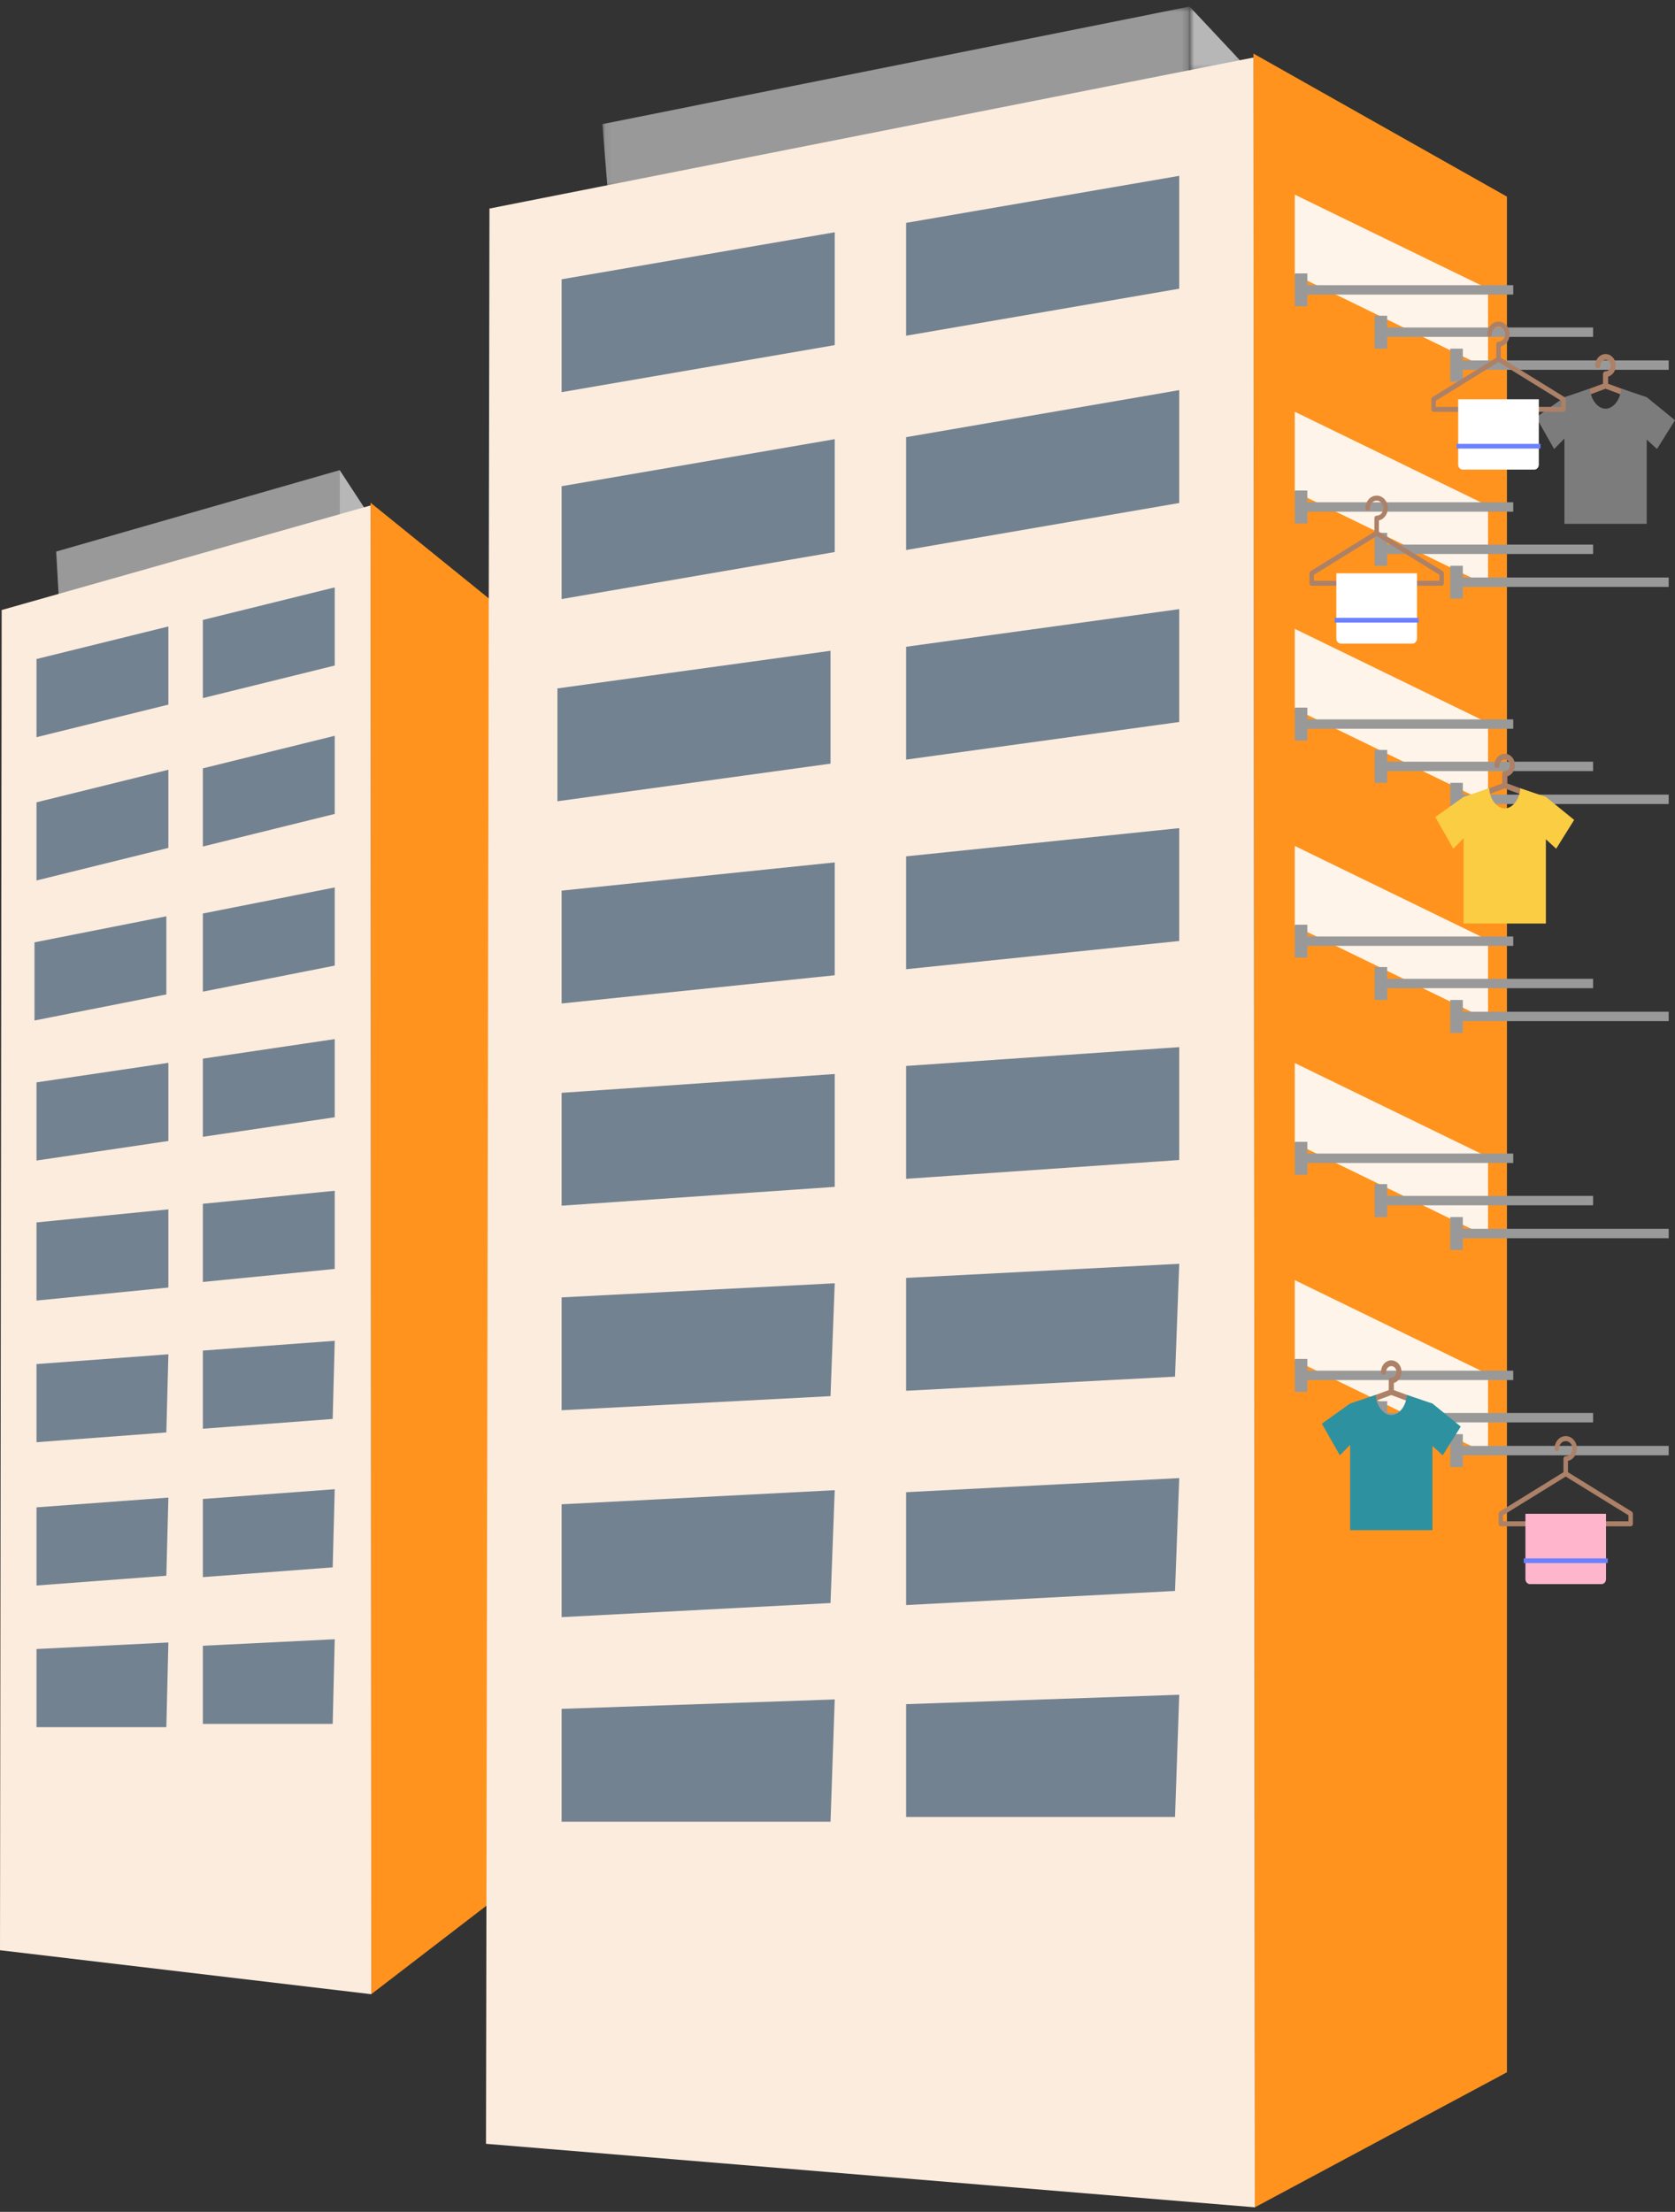 <?xml version="1.0" encoding="UTF-8"?>
<svg width="256px" height="338px" viewBox="0 0 256 338" version="1.1" xmlns="http://www.w3.org/2000/svg" xmlns:xlink="http://www.w3.org/1999/xlink">
    <rect x="0" y="0" width="256" height="338" fill="#333333" stroke="none"/>
    <!-- Generator: Sketch 52.6 (67491) - http://www.bohemiancoding.com/sketch -->
    <title>cassia-zoom copy</title>
    <desc>Created with Sketch.</desc>
    <defs>
        <polygon id="path-1" points="0.064 0.693 89.806 0.693 89.806 28.719 0.064 28.719"></polygon>
        <polygon id="path-3" points="0.806 0.693 8.891 0.693 8.891 10.753 0.806 10.753"></polygon>
        <polygon id="path-5" points="0 337 256 337 256 0.693 0 0.693"></polygon>
    </defs>
    <g id="cassia-zoom-copy" stroke="none" stroke-width="1" fill="none" fill-rule="evenodd">
        <g id="Group-127">
            <g id="Group-5" transform="translate(8, 71.307)">
                <polygon id="Fill-1" fill="#999999" points="43.92 7.503 0.979 19.944 0.588 12.978 43.92 0.537"></polygon>
                <polygon id="Fill-3" fill="#B7B7B7" points="47.823 6.509 43.92 7.504 43.92 0.537"></polygon>
            </g>
            <polygon id="Fill-6" fill="#FF931E" points="75.342 290.45 56.739 304.741 56.635 76.821 75.342 91.96"></polygon>
            <polygon id="Fill-7" fill="#FCECDE" points="0.256 93.221 -0 298.02 56.74 304.741 56.636 77.242"></polygon>
            <polygon id="Fill-8" fill="#738290" points="25.734 107.674 5.581 112.651 5.581 100.707 25.734 95.731"></polygon>
            <polygon id="Fill-9" fill="#738290" points="51.158 101.703 31.005 106.68 31.005 94.736 51.158 89.76"></polygon>
            <polygon id="Fill-10" fill="#738290" points="25.734 129.57 5.581 134.547 5.581 122.603 25.734 117.627"></polygon>
            <polygon id="Fill-11" fill="#738290" points="51.158 124.381 31.005 129.358 31.005 117.414 51.158 112.438"></polygon>
            <polygon id="Fill-12" fill="#738290" points="25.424 263.933 5.581 263.933 5.581 251.99 25.735 250.995"></polygon>
            <polygon id="Fill-13" fill="#738290" points="50.848 263.436 31.005 263.436 31.005 251.493 51.159 250.498"></polygon>
            <polygon id="Fill-14" fill="#738290" points="25.424 240.793 5.581 242.286 5.581 230.342 25.735 228.85"></polygon>
            <polygon id="Fill-15" fill="#738290" points="50.848 239.513 31.005 241.006 31.005 229.064 51.159 227.571"></polygon>
            <polygon id="Fill-16" fill="#738290" points="25.424 218.897 5.581 220.39 5.581 208.447 25.735 206.954"></polygon>
            <polygon id="Fill-17" fill="#738290" points="50.848 216.835 31.005 218.328 31.005 206.385 51.159 204.892"></polygon>
            <polygon id="Fill-18" fill="#738290" points="25.424 151.964 5.271 155.945 5.271 144.002 25.424 140.021"></polygon>
            <polygon id="Fill-19" fill="#738290" points="51.158 147.556 31.005 151.537 31.005 139.595 51.158 135.613"></polygon>
            <polygon id="Fill-20" fill="#738290" points="25.734 174.358 5.581 177.344 5.581 165.4 25.734 162.415"></polygon>
            <polygon id="Fill-21" fill="#738290" points="51.158 170.732 31.005 173.718 31.005 161.774 51.158 158.789"></polygon>
            <polygon id="Fill-22" fill="#738290" points="25.734 196.752 5.581 198.743 5.581 186.799 25.734 184.809"></polygon>
            <polygon id="Fill-23" fill="#738290" points="51.158 193.909 31.005 195.899 31.005 183.956 51.158 181.965"></polygon>
            <g id="Group-30" transform="translate(92, 0.307)">
                <g id="Group-26">
                    <mask id="mask-2" fill="white">
                        <use xlink:href="#path-1"></use>
                    </mask>
                    <g id="Clip-25"></g>
                    <polygon id="Fill-24" fill="#999999" mask="url(#mask-2)" points="89.806 10.753 0.872 28.719 0.064 18.659 89.806 0.693"></polygon>
                </g>
                <g id="Group-29" transform="translate(89, 0)">
                    <mask id="mask-4" fill="white">
                        <use xlink:href="#path-3"></use>
                    </mask>
                    <g id="Clip-28"></g>
                    <polygon id="Fill-27" fill="#B7B7B7" mask="url(#mask-4)" points="8.891 9.317 0.806 10.753 0.806 0.693"></polygon>
                </g>
            </g>
            <polygon id="Fill-31" fill="#FF931E" points="191.787 337.307 230.314 316.671 230.314 30.048 191.57 8.186"></polygon>
            <polygon id="Fill-32" fill="#FCECDE" points="74.808 31.869 74.277 327.601 191.787 337.307 191.57 8.793"></polygon>
            <polygon id="Fill-33" fill="#FFF4E9" points="227.425 56.333 197.888 41.961 197.888 29.745 227.425 44.117"></polygon>
            <polygon id="Fill-34" fill="#999999" points="199.172 45.015 231.278 45.015 231.278 43.578 199.172 43.578"></polygon>
            <polygon id="Fill-35" fill="#999999" points="197.887 46.811 199.813 46.811 199.813 41.781 197.887 41.781"></polygon>
            <polygon id="Fill-36" fill="#999999" points="211.373 51.482 243.479 51.482 243.479 50.045 211.373 50.045"></polygon>
            <polygon id="Fill-37" fill="#999999" points="210.088 53.279 212.014 53.279 212.014 48.249 210.088 48.249"></polygon>
            <polygon id="Fill-38" fill="#999999" points="222.931 56.512 255.038 56.512 255.038 55.076 222.931 55.076"></polygon>
            <polygon id="Fill-39" fill="#999999" points="221.646 58.309 223.572 58.309 223.572 53.279 221.646 53.279"></polygon>
            <g id="Group-126" transform="translate(0, 0.307)">
                <path d="M251.408,60.411 L245.782,58.335 L245.782,57.247 C246.57,57.017 247.07,56.15 246.932,55.25 C246.794,54.351 246.063,53.72 245.251,53.799 C244.438,53.877 243.815,54.639 243.816,55.551 C243.816,55.794 243.993,55.991 244.21,55.991 C244.427,55.991 244.602,55.794 244.602,55.551 C244.602,55.065 244.955,54.671 245.388,54.671 C245.823,54.671 246.175,55.065 246.175,55.551 C246.175,56.036 245.823,56.431 245.388,56.431 C245.172,56.431 244.996,56.627 244.996,56.87 L244.996,58.335 L239.369,60.411 C239.163,60.488 239.052,60.737 239.12,60.968 C239.188,61.199 239.412,61.324 239.618,61.247 L245.388,59.093 L251.16,61.245 C251.366,61.323 251.589,61.198 251.657,60.967 C251.725,60.736 251.614,60.487 251.408,60.41 L251.408,60.411 Z" id="Fill-40" fill="#AC8168"></path>
                <path d="M256,63.907 L251.677,60.388 L247.747,59.069 C247.747,60.526 246.691,62.148 245.389,62.148 C244.086,62.148 243.03,60.526 243.03,59.069 L239.101,60.388 L234.777,63.467 L237.528,68.305 L239.101,66.705 L239.101,79.74 L251.677,79.74 L251.677,66.865 L253.249,68.305 L256,63.907 Z" id="Fill-42" fill="#7C7C7C"></path>
                <polygon id="Fill-44" fill="#738290" points="127.574 52.433 85.836 59.619 85.836 42.372 127.574 35.186"></polygon>
                <polygon id="Fill-46" fill="#738290" points="180.228 43.81 138.49 50.996 138.49 33.749 180.228 26.563"></polygon>
                <polygon id="Fill-48" fill="#738290" points="127.574 84.051 85.836 91.237 85.836 73.991 127.574 66.805"></polygon>
                <polygon id="Fill-50" fill="#738290" points="180.228 76.558 138.49 83.744 138.49 66.497 180.228 59.311"></polygon>
                <polygon id="Fill-52" fill="#738290" points="126.932 278.074 85.836 278.074 85.836 260.828 127.575 259.39"></polygon>
                <polygon id="Fill-54" fill="#738290" points="179.587 277.356 138.49 277.356 138.49 260.11 180.229 258.673"></polygon>
                <polygon id="Fill-56" fill="#738290" points="126.932 244.659 85.836 246.815 85.836 229.569 127.575 227.413"></polygon>
                <polygon id="Fill-58" fill="#738290" points="179.587 242.811 138.49 244.968 138.49 227.72 180.229 225.565"></polygon>
                <polygon id="Fill-60" fill="#738290" points="126.932 213.041 85.836 215.197 85.836 197.95 127.575 195.794"></polygon>
                <polygon id="Fill-62" fill="#738290" points="179.587 210.064 138.49 212.22 138.49 194.973 180.229 192.817"></polygon>
                <polygon id="Fill-64" fill="#738290" points="126.932 116.389 85.194 122.138 85.194 104.891 126.932 99.142"></polygon>
                <polygon id="Fill-66" fill="#738290" points="180.228 110.024 138.49 115.773 138.49 98.526 180.228 92.777"></polygon>
                <polygon id="Fill-68" fill="#738290" points="127.574 148.726 85.836 153.038 85.836 135.791 127.574 131.48"></polygon>
                <polygon id="Fill-70" fill="#738290" points="180.228 143.49 138.49 147.802 138.49 130.555 180.228 126.243"></polygon>
                <polygon id="Fill-72" fill="#738290" points="127.574 181.063 85.836 183.938 85.836 166.691 127.574 163.816"></polygon>
                <polygon id="Fill-74" fill="#738290" points="180.228 176.957 138.49 179.832 138.49 162.584 180.228 159.709"></polygon>
                <polygon id="Fill-76" fill="#FFF4E9" points="227.425 89.202 197.888 74.83 197.888 62.614 227.425 76.986"></polygon>
                <mask id="mask-6" fill="white">
                    <use xlink:href="#path-5"></use>
                </mask>
                <g id="Clip-79"></g>
                <polygon id="Fill-78" fill="#999999" mask="url(#mask-6)" points="199.172 77.883 231.278 77.883 231.278 76.446 199.172 76.446"></polygon>
                <polygon id="Fill-80" fill="#999999" mask="url(#mask-6)" points="197.887 79.68 199.813 79.68 199.813 74.65 197.887 74.65"></polygon>
                <polygon id="Fill-81" fill="#999999" mask="url(#mask-6)" points="211.373 84.351 243.479 84.351 243.479 82.914 211.373 82.914"></polygon>
                <polygon id="Fill-82" fill="#999999" mask="url(#mask-6)" points="210.088 86.147 212.014 86.147 212.014 81.117 210.088 81.117"></polygon>
                <polygon id="Fill-83" fill="#999999" mask="url(#mask-6)" points="222.931 89.381 255.037 89.381 255.037 87.944 222.931 87.944"></polygon>
                <polygon id="Fill-84" fill="#999999" mask="url(#mask-6)" points="221.646 91.178 223.572 91.178 223.572 86.148 221.646 86.148"></polygon>
                <polygon id="Fill-85" fill="#FFF4E9" mask="url(#mask-6)" points="227.425 122.377 197.888 108.005 197.888 95.789 227.425 110.161"></polygon>
                <polygon id="Fill-86" fill="#999999" mask="url(#mask-6)" points="199.172 111.059 231.278 111.059 231.278 109.622 199.172 109.622"></polygon>
                <polygon id="Fill-87" fill="#999999" mask="url(#mask-6)" points="197.887 112.855 199.813 112.855 199.813 107.825 197.887 107.825"></polygon>
                <polygon id="Fill-88" fill="#999999" mask="url(#mask-6)" points="211.373 117.526 243.479 117.526 243.479 116.089 211.373 116.089"></polygon>
                <polygon id="Fill-89" fill="#999999" mask="url(#mask-6)" points="210.088 119.323 212.014 119.323 212.014 114.293 210.088 114.293"></polygon>
                <polygon id="Fill-90" fill="#999999" mask="url(#mask-6)" points="222.931 122.557 255.037 122.557 255.037 121.12 222.931 121.12"></polygon>
                <polygon id="Fill-91" fill="#999999" mask="url(#mask-6)" points="221.646 124.353 223.572 124.353 223.572 119.323 221.646 119.323"></polygon>
                <polygon id="Fill-92" fill="#FFF4E9" mask="url(#mask-6)" points="227.425 155.553 197.888 141.181 197.888 128.965 227.425 143.337"></polygon>
                <polygon id="Fill-93" fill="#999999" mask="url(#mask-6)" points="199.172 144.234 231.278 144.234 231.278 142.797 199.172 142.797"></polygon>
                <polygon id="Fill-94" fill="#999999" mask="url(#mask-6)" points="197.887 146.031 199.813 146.031 199.813 141.001 197.887 141.001"></polygon>
                <polygon id="Fill-95" fill="#999999" mask="url(#mask-6)" points="211.373 150.702 243.479 150.702 243.479 149.265 211.373 149.265"></polygon>
                <polygon id="Fill-96" fill="#999999" mask="url(#mask-6)" points="210.088 152.499 212.014 152.499 212.014 147.469 210.088 147.469"></polygon>
                <polygon id="Fill-97" fill="#999999" mask="url(#mask-6)" points="222.931 155.732 255.037 155.732 255.037 154.295 222.931 154.295"></polygon>
                <polygon id="Fill-98" fill="#999999" mask="url(#mask-6)" points="221.646 157.529 223.572 157.529 223.572 152.499 221.646 152.499"></polygon>
                <polygon id="Fill-99" fill="#FFF4E9" mask="url(#mask-6)" points="227.425 188.728 197.888 174.356 197.888 162.14 227.425 176.512"></polygon>
                <polygon id="Fill-100" fill="#999999" mask="url(#mask-6)" points="199.172 177.41 231.278 177.41 231.278 175.973 199.172 175.973"></polygon>
                <polygon id="Fill-101" fill="#999999" mask="url(#mask-6)" points="197.887 179.207 199.813 179.207 199.813 174.177 197.887 174.177"></polygon>
                <polygon id="Fill-102" fill="#999999" mask="url(#mask-6)" points="211.373 183.877 243.479 183.877 243.479 182.44 211.373 182.44"></polygon>
                <polygon id="Fill-103" fill="#999999" mask="url(#mask-6)" points="210.088 185.674 212.014 185.674 212.014 180.644 210.088 180.644"></polygon>
                <polygon id="Fill-104" fill="#999999" mask="url(#mask-6)" points="222.931 188.908 255.037 188.908 255.037 187.471 222.931 187.471"></polygon>
                <polygon id="Fill-105" fill="#999999" mask="url(#mask-6)" points="221.646 190.704 223.572 190.704 223.572 185.674 221.646 185.674"></polygon>
                <polygon id="Fill-106" fill="#FFF4E9" mask="url(#mask-6)" points="227.425 221.904 197.888 207.532 197.888 195.316 227.425 209.688"></polygon>
                <polygon id="Fill-107" fill="#999999" mask="url(#mask-6)" points="199.172 210.585 231.278 210.585 231.278 209.148 199.172 209.148"></polygon>
                <polygon id="Fill-108" fill="#999999" mask="url(#mask-6)" points="197.887 212.382 199.813 212.382 199.813 207.352 197.887 207.352"></polygon>
                <polygon id="Fill-109" fill="#999999" mask="url(#mask-6)" points="211.373 217.053 243.479 217.053 243.479 215.616 211.373 215.616"></polygon>
                <polygon id="Fill-110" fill="#999999" mask="url(#mask-6)" points="210.088 218.85 212.014 218.85 212.014 213.82 210.088 213.82"></polygon>
                <polygon id="Fill-111" fill="#999999" mask="url(#mask-6)" points="222.931 222.083 255.037 222.083 255.037 220.646 222.931 220.646"></polygon>
                <polygon id="Fill-112" fill="#999999" mask="url(#mask-6)" points="221.646 223.88 223.572 223.88 223.572 218.85 221.646 218.85"></polygon>
                <path d="M238.606,61.86 L219.443,61.86 L219.443,60.938 L229.025,55.022 L238.606,60.938 L238.606,61.86 Z M239.113,60.378 L229.367,54.358 L229.367,52.631 C230.249,52.429 230.84,51.497 230.72,50.499 C230.599,49.5 229.808,48.777 228.91,48.844 C228.011,48.912 227.314,49.747 227.314,50.755 C227.314,50.966 227.466,51.137 227.656,51.137 C227.844,51.137 227.998,50.966 227.998,50.755 C227.998,50.12 228.458,49.606 229.025,49.606 C229.591,49.606 230.051,50.12 230.051,50.755 C230.051,51.389 229.591,51.903 229.025,51.903 C228.835,51.903 228.682,52.075 228.682,52.286 L228.682,54.358 L218.936,60.378 C218.827,60.445 218.759,60.572 218.758,60.712 L218.758,62.243 C218.758,62.455 218.912,62.626 219.101,62.626 L238.948,62.626 C239.137,62.626 239.291,62.455 239.291,62.243 L239.291,60.712 C239.29,60.572 239.222,60.445 239.113,60.378 Z" id="Fill-113" fill="#AC8168" mask="url(#mask-6)"></path>
                <path d="M222.865,60.711 L235.184,60.711 L235.184,70.69 C235.184,71.113 234.878,71.456 234.5,71.456 L223.55,71.456 C223.172,71.456 222.865,71.113 222.865,70.69 L222.865,60.711 Z" id="Fill-114" fill="#FFFFFF" mask="url(#mask-6)"></path>
                <polygon id="Fill-115" fill="#6C81FF" mask="url(#mask-6)" points="222.603 68.242 235.446 68.242 235.446 67.523 222.603 67.523"></polygon>
                <path d="M235.997,121.492 L230.371,119.416 L230.371,118.328 C231.159,118.098 231.659,117.23 231.521,116.331 C231.383,115.432 230.652,114.801 229.84,114.879 C229.027,114.958 228.404,115.719 228.405,116.632 C228.405,116.875 228.582,117.072 228.799,117.072 C229.016,117.072 229.191,116.875 229.191,116.632 C229.191,116.146 229.544,115.752 229.977,115.752 C230.412,115.752 230.764,116.146 230.764,116.632 C230.764,117.117 230.412,117.512 229.977,117.512 C229.761,117.512 229.585,117.708 229.585,117.951 L229.585,119.416 L223.958,121.492 C223.752,121.569 223.641,121.818 223.709,122.049 C223.777,122.28 224.001,122.405 224.207,122.327 L229.977,120.173 L235.749,122.326 C235.955,122.403 236.178,122.278 236.246,122.048 C236.314,121.817 236.203,121.568 235.997,121.491 L235.997,121.492 Z" id="Fill-116" fill="#AC8168" mask="url(#mask-6)"></path>
                <path d="M240.589,124.988 L236.266,121.469 L232.336,120.15 C232.336,121.607 231.28,123.229 229.978,123.229 C228.675,123.229 227.619,121.607 227.619,120.15 L223.69,121.469 L219.366,124.548 L222.117,129.386 L223.69,127.786 L223.69,140.821 L236.266,140.821 L236.266,127.946 L237.838,129.386 L240.589,124.988 Z" id="Fill-117" fill="#FACD43" mask="url(#mask-6)"></path>
                <path d="M218.659,214.192 L213.033,212.116 L213.033,211.028 C213.822,210.798 214.322,209.931 214.183,209.031 C214.046,208.132 213.315,207.501 212.503,207.58 C211.69,207.658 211.067,208.42 211.068,209.332 C211.068,209.575 211.244,209.772 211.461,209.772 C211.678,209.772 211.854,209.575 211.854,209.332 C211.854,208.846 212.206,208.452 212.639,208.452 C213.074,208.452 213.426,208.846 213.426,209.332 C213.426,209.817 213.074,210.212 212.639,210.212 C212.423,210.212 212.247,210.408 212.247,210.651 L212.247,212.116 L206.621,214.192 C206.414,214.269 206.303,214.518 206.371,214.749 C206.44,214.98 206.663,215.105 206.869,215.028 L212.639,212.874 L218.411,215.026 C218.617,215.103 218.84,214.978 218.909,214.748 C218.977,214.517 218.865,214.268 218.659,214.191 L218.659,214.192 Z" id="Fill-118" fill="#AC8168" mask="url(#mask-6)"></path>
                <path d="M223.251,217.689 L218.929,214.169 L214.998,212.851 C214.998,214.308 213.942,215.929 212.64,215.929 C211.338,215.929 210.282,214.308 210.282,212.851 L206.352,214.169 L202.029,217.249 L204.78,222.087 L206.352,220.487 L206.352,233.522 L218.929,233.522 L218.929,220.647 L220.5,222.087 L223.251,217.689 Z" id="Fill-119" fill="#2E91A0" mask="url(#mask-6)"></path>
                <path d="M248.881,232.169 L229.718,232.169 L229.718,231.247 L239.299,225.331 L248.881,231.247 L248.881,232.169 Z M249.388,230.687 L239.642,224.667 L239.642,222.94 C240.524,222.738 241.115,221.806 240.995,220.808 C240.874,219.809 240.083,219.086 239.185,219.153 C238.286,219.221 237.588,220.056 237.588,221.064 C237.588,221.275 237.741,221.446 237.931,221.446 C238.119,221.446 238.273,221.275 238.273,221.064 C238.273,220.429 238.733,219.915 239.299,219.915 C239.866,219.915 240.325,220.429 240.325,221.064 C240.325,221.698 239.866,222.212 239.299,222.212 C239.11,222.212 238.957,222.384 238.957,222.595 L238.957,224.667 L229.21,230.687 C229.102,230.754 229.034,230.881 229.033,231.021 L229.033,232.552 C229.033,232.764 229.187,232.935 229.376,232.935 L249.223,232.935 C249.411,232.935 249.565,232.764 249.565,232.552 L249.565,231.021 C249.565,230.881 249.496,230.754 249.388,230.687 Z" id="Fill-120" fill="#AC8168" mask="url(#mask-6)"></path>
                <path d="M233.14,231.02 L245.458,231.02 L245.458,240.999 C245.458,241.422 245.153,241.765 244.775,241.765 L233.825,241.765 C233.447,241.765 233.14,241.422 233.14,240.999 L233.14,231.02 Z" id="Fill-121" fill="#FFB6CD" mask="url(#mask-6)"></path>
                <polygon id="Fill-122" fill="#6C81FF" mask="url(#mask-6)" points="232.878 238.551 245.721 238.551 245.721 237.832 232.878 237.832"></polygon>
                <path d="M219.984,88.448 L200.822,88.448 L200.822,87.526 L210.403,81.61 L219.984,87.526 L219.984,88.448 Z M220.492,86.966 L210.745,80.946 L210.745,79.219 C211.628,79.017 212.219,78.085 212.098,77.087 C211.978,76.088 211.186,75.365 210.289,75.432 C209.39,75.5 208.692,76.335 208.692,77.343 C208.692,77.554 208.845,77.725 209.034,77.725 C209.223,77.725 209.377,77.554 209.377,77.343 C209.377,76.708 209.836,76.194 210.403,76.194 C210.969,76.194 211.429,76.708 211.429,77.343 C211.429,77.977 210.969,78.491 210.403,78.491 C210.213,78.491 210.06,78.663 210.06,78.874 L210.06,80.946 L200.314,86.966 C200.206,87.033 200.137,87.16 200.137,87.299 L200.137,88.831 C200.137,89.043 200.291,89.214 200.479,89.214 L220.327,89.214 C220.515,89.214 220.669,89.043 220.669,88.831 L220.669,87.299 C220.668,87.16 220.6,87.033 220.492,86.966 Z" id="Fill-123" fill="#AC8168" mask="url(#mask-6)"></path>
                <path d="M204.244,87.299 L216.562,87.299 L216.562,97.278 C216.562,97.701 216.256,98.044 215.878,98.044 L204.928,98.044 C204.55,98.044 204.244,97.701 204.244,97.278 L204.244,87.299 Z" id="Fill-124" fill="#FFFFFF" mask="url(#mask-6)"></path>
                <polygon id="Fill-125" fill="#6C81FF" mask="url(#mask-6)" points="203.981 94.831 216.824 94.831 216.824 94.112 203.981 94.112"></polygon>
            </g>
        </g>
    </g>
</svg>